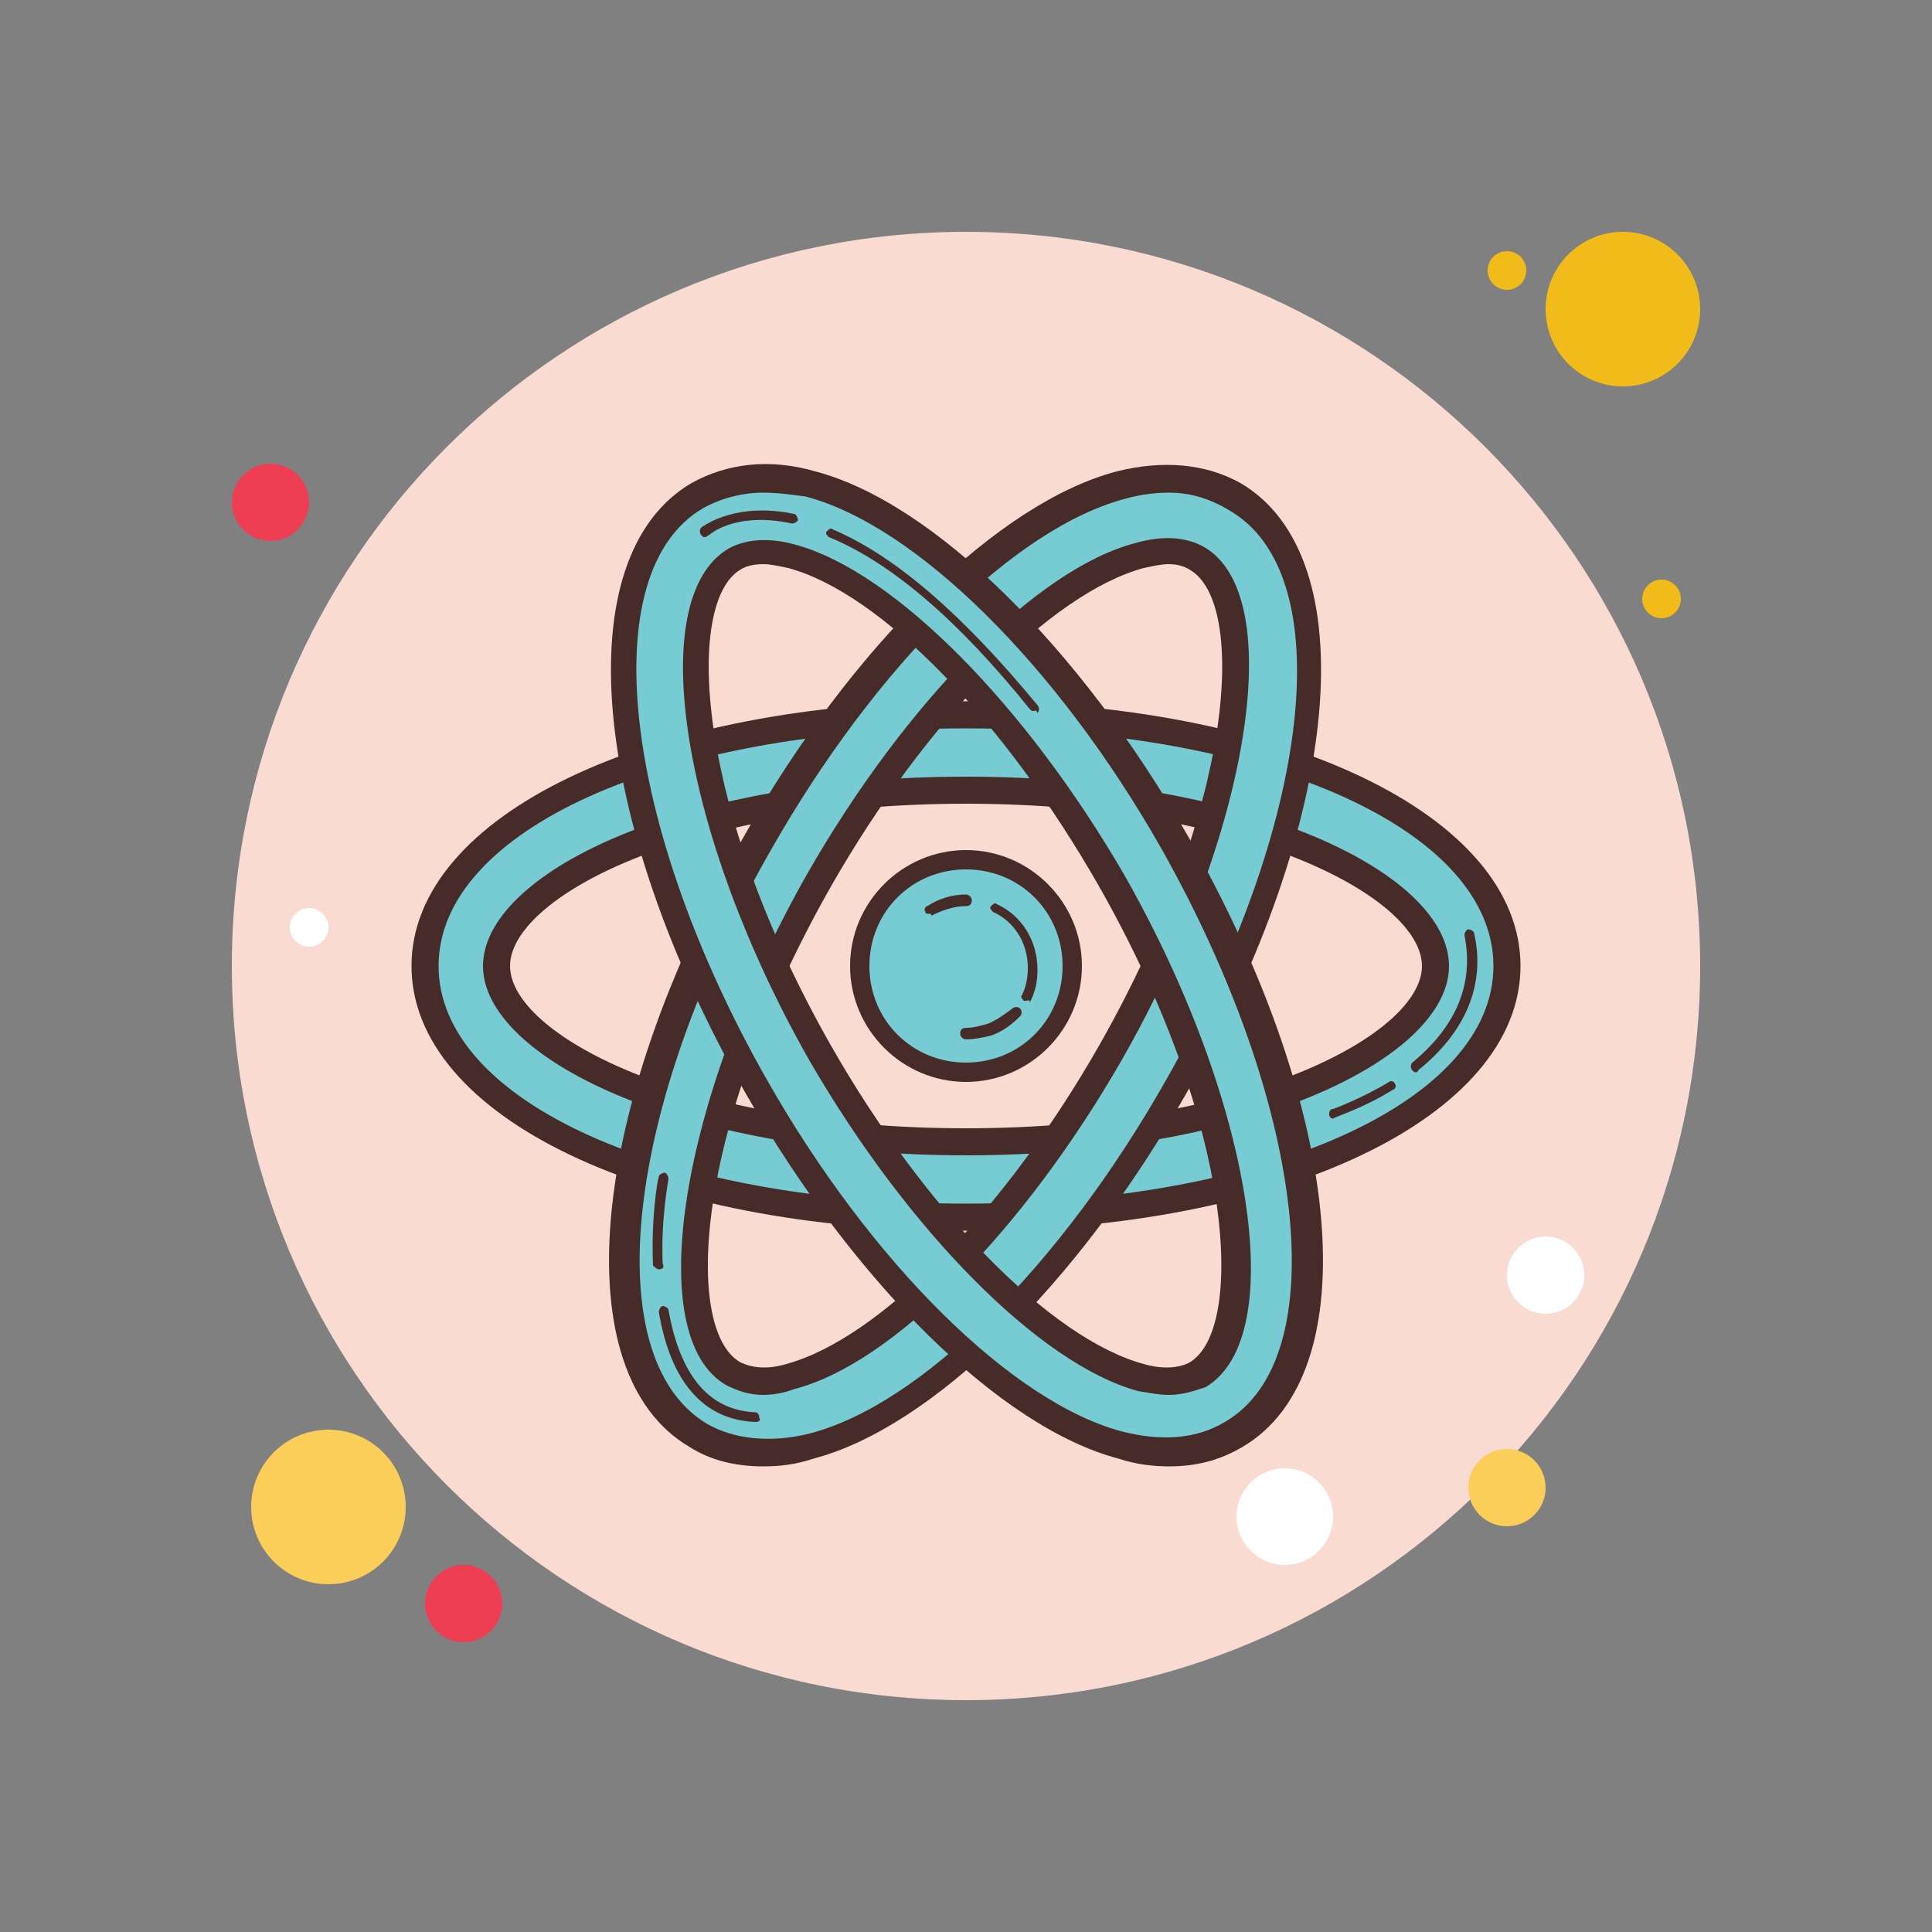 <?xml version="1.0" encoding="UTF-8"?>
<svg xmlns="http://www.w3.org/2000/svg" xmlns:xlink="http://www.w3.org/1999/xlink" width="300pt" height="300pt" viewBox="0 0 300 300" version="1.1">
<rect x="0" y="0" width="300" height="300" fill="#808080" stroke="none"/>
<g id="surface9880524">
<path style=" stroke:none;fill-rule:nonzero;fill:rgb(94.51%,73.725%,9.804%);fill-opacity:1;" d="M 237 42 C 237 43.656 235.656 45 234 45 C 232.344 45 231 43.656 231 42 C 231 40.344 232.344 39 234 39 C 235.656 39 237 40.344 237 42 Z M 237 42 "/>
<path style=" stroke:none;fill-rule:nonzero;fill:rgb(97.647%,85.882%,82.353%);fill-opacity:1;" d="M 264 150 C 264 212.961 212.961 264 150 264 C 87.039 264 36 212.961 36 150 C 36 87.039 87.039 36 150 36 C 212.961 36 264 87.039 264 150 Z M 264 150 "/>
<path style=" stroke:none;fill-rule:nonzero;fill:rgb(94.51%,73.725%,9.804%);fill-opacity:1;" d="M 264 48 C 264 54.629 258.629 60 252 60 C 245.371 60 240 54.629 240 48 C 240 41.371 245.371 36 252 36 C 258.629 36 264 41.371 264 48 Z M 264 48 "/>
<path style=" stroke:none;fill-rule:nonzero;fill:rgb(93.333%,24.314%,32.941%);fill-opacity:1;" d="M 48 78 C 48 81.312 45.312 84 42 84 C 38.688 84 36 81.312 36 78 C 36 74.688 38.688 72 42 72 C 45.312 72 48 74.688 48 78 Z M 48 78 "/>
<path style=" stroke:none;fill-rule:nonzero;fill:rgb(98.431%,80.392%,34.902%);fill-opacity:1;" d="M 240 231 C 240 234.312 237.312 237 234 237 C 230.688 237 228 234.312 228 231 C 228 227.688 230.688 225 234 225 C 237.312 225 240 227.688 240 231 Z M 240 231 "/>
<path style=" stroke:none;fill-rule:nonzero;fill:rgb(98.431%,80.392%,34.902%);fill-opacity:1;" d="M 63 234 C 63 240.629 57.629 246 51 246 C 44.371 246 39 240.629 39 234 C 39 227.371 44.371 222 51 222 C 57.629 222 63 227.371 63 234 Z M 63 234 "/>
<path style=" stroke:none;fill-rule:nonzero;fill:rgb(93.333%,24.314%,32.941%);fill-opacity:1;" d="M 78 249 C 78 252.312 75.312 255 72 255 C 68.688 255 66 252.312 66 249 C 66 245.688 68.688 243 72 243 C 75.312 243 78 245.688 78 249 Z M 78 249 "/>
<path style=" stroke:none;fill-rule:nonzero;fill:rgb(100%,100%,100%);fill-opacity:1;" d="M 207 235.5 C 207 239.641 203.641 243 199.5 243 C 195.359 243 192 239.641 192 235.5 C 192 231.359 195.359 228 199.5 228 C 203.641 228 207 231.359 207 235.5 Z M 207 235.5 "/>
<path style=" stroke:none;fill-rule:nonzero;fill:rgb(100%,100%,100%);fill-opacity:1;" d="M 51 144 C 51 145.656 49.656 147 48 147 C 46.344 147 45 145.656 45 144 C 45 142.344 46.344 141 48 141 C 49.656 141 51 142.344 51 144 Z M 51 144 "/>
<path style=" stroke:none;fill-rule:nonzero;fill:rgb(94.51%,73.725%,9.804%);fill-opacity:1;" d="M 261 93 C 261 94.656 259.656 96 258 96 C 256.344 96 255 94.656 255 93 C 255 91.344 256.344 90 258 90 C 259.656 90 261 91.344 261 93 Z M 261 93 "/>
<path style=" stroke:none;fill-rule:nonzero;fill:rgb(100%,100%,100%);fill-opacity:1;" d="M 246 198 C 246 201.312 243.312 204 240 204 C 236.688 204 234 201.312 234 198 C 234 194.688 236.688 192 240 192 C 243.312 192 246 194.688 246 198 Z M 246 198 "/>
<path style=" stroke:none;fill-rule:nonzero;fill:rgb(46.667%,79.608%,82.353%);fill-opacity:1;" d="M 150 189 C 102 189 66 172.199 66 150 C 66 127.801 102 111 150 111 C 198 111 234 127.801 234 150 C 234 172.199 198 189 150 189 Z M 150 122.699 C 107.102 122.699 77.102 137.102 77.102 150 C 77.102 162.898 107.102 177.301 150 177.301 C 192.898 177.301 222.898 162.898 222.898 150 C 222.898 137.102 192.898 122.699 150 122.699 Z M 150 122.699 "/>
<path style=" stroke:none;fill-rule:nonzero;fill:rgb(27.843%,16.863%,16.078%);fill-opacity:1;" d="M 150 191.102 C 100.801 191.102 63.898 173.398 63.898 150 C 63.898 126.602 100.801 108.898 150 108.898 C 199.199 108.898 236.102 126.602 236.102 150 C 236.102 173.398 199.199 191.102 150 191.102 Z M 150 113.102 C 103.199 113.102 68.102 129 68.102 150 C 68.102 171 103.199 186.898 150 186.898 C 196.801 186.898 231.898 171 231.898 150 C 231.898 129 196.801 113.102 150 113.102 Z M 150 179.398 C 105.301 179.398 75 164.102 75 150 C 75 135.898 105 120.602 150 120.602 C 195 120.602 225 135.898 225 150 C 225 164.102 194.699 179.398 150 179.398 Z M 150 124.801 C 106.199 124.801 79.199 139.5 79.199 150 C 79.199 160.5 106.199 175.199 150 175.199 C 193.801 175.199 220.801 160.5 220.801 150 C 220.801 139.5 193.801 124.801 150 124.801 Z M 150 124.801 "/>
<path style=" stroke:none;fill-rule:nonzero;fill:rgb(46.667%,79.608%,82.353%);fill-opacity:1;" d="M 118.5 225.602 C 114.602 225.602 111.301 224.699 108.301 222.898 C 90 212.102 93.898 172.801 117.602 131.102 C 134.102 102 156.301 80.102 174.301 75.301 C 180.898 73.5 186.898 74.102 191.699 76.801 C 210 87.602 206.102 126.898 182.398 168.602 C 165.898 197.699 143.699 219.602 125.699 224.398 C 123.301 225.301 120.898 225.602 118.5 225.602 Z M 181.5 85.5 C 180.301 85.5 178.801 85.801 177 86.102 C 162.301 90 142.199 110.398 127.199 136.5 C 106.5 172.801 103.199 206.699 113.699 213 C 115.801 214.199 118.801 214.5 122.699 213.602 C 137.398 209.699 157.5 189.301 172.5 163.199 C 193.199 126.898 196.5 93 186 86.699 C 184.801 86.102 183.301 85.5 181.5 85.5 Z M 181.5 85.5 "/>
<path style=" stroke:none;fill-rule:nonzero;fill:rgb(27.843%,16.863%,16.078%);fill-opacity:1;" d="M 118.5 227.699 C 114.301 227.699 110.398 226.801 107.102 224.699 C 87.602 213.301 91.199 172.5 115.5 129.898 C 132.301 100.199 155.102 78 173.398 73.199 C 180.602 71.398 187.199 72 192.602 75 C 212.102 86.398 208.5 127.199 184.199 169.801 C 167.398 199.5 144.602 221.699 126.301 226.5 C 123.602 227.398 121.199 227.699 118.5 227.699 Z M 181.5 76.5 C 179.398 76.5 177 76.801 174.898 77.398 C 157.5 81.898 135.898 103.5 119.699 132 C 96.898 171.898 92.699 210.898 109.801 221.102 C 114 223.5 119.699 224.102 125.699 222.602 C 143.102 218.102 164.699 196.5 180.898 168 C 203.699 128.102 208.199 89.102 190.801 79.199 C 187.801 77.398 184.801 76.5 181.5 76.5 Z M 118.5 216.602 C 116.398 216.602 114.602 216 112.801 215.102 C 99.602 207.602 105.602 170.398 125.398 135.602 C 140.699 108.898 161.102 88.199 176.398 84.301 C 180.602 83.102 184.199 83.398 186.898 84.898 C 200.102 92.398 194.102 129.602 174.301 164.398 C 159 191.102 138.602 211.801 123.301 215.699 C 121.801 216.301 120 216.602 118.5 216.602 Z M 181.5 87.602 C 180.301 87.602 179.102 87.898 177.602 88.199 C 163.199 92.102 143.699 111.898 129 137.699 C 107.699 175.199 106.199 206.398 114.898 211.5 C 116.699 212.398 119.102 212.699 122.102 211.801 C 136.5 207.898 156 188.102 170.699 162.301 C 192 124.801 193.5 93.602 184.801 88.5 C 183.898 87.898 182.699 87.602 181.5 87.602 Z M 181.5 87.602 "/>
<path style=" stroke:none;fill-rule:nonzero;fill:rgb(46.667%,79.608%,82.353%);fill-opacity:1;" d="M 181.5 225.602 C 179.102 225.602 176.699 225.301 174.301 224.699 C 156.602 219.898 134.398 198 117.602 168.898 C 93.898 127.199 90 87.898 108.301 77.102 C 113.102 74.398 119.102 73.801 125.699 75.602 C 143.398 80.398 165.602 102.301 182.398 131.398 C 206.102 173.102 210 212.398 191.699 223.199 C 188.699 224.699 185.102 225.602 181.5 225.602 Z M 118.5 85.5 C 116.699 85.5 115.199 85.801 114 86.699 C 103.199 93 106.801 127.199 127.5 163.199 C 142.5 189.301 162.301 209.699 177.301 213.602 C 180.898 214.5 183.898 214.5 186.301 213 C 197.102 206.699 193.5 172.5 172.801 136.5 C 157.801 110.398 138 90 123 86.102 C 121.199 85.801 120 85.5 118.5 85.5 Z M 118.5 85.5 "/>
<path style=" stroke:none;fill-rule:nonzero;fill:rgb(27.843%,16.863%,16.078%);fill-opacity:1;" d="M 181.5 227.699 C 179.102 227.699 176.398 227.398 173.699 226.5 C 155.398 221.699 132.602 199.199 115.801 169.801 C 91.5 127.199 87.898 86.398 107.398 75 C 112.801 72 119.398 71.102 126.602 73.199 C 144.898 78 167.699 100.5 184.5 129.898 C 208.801 172.5 212.398 213.301 192.898 224.699 C 189.301 226.801 185.699 227.699 181.5 227.699 Z M 118.5 76.5 C 115.199 76.5 111.898 77.398 109.199 78.898 C 92.102 88.801 96.602 128.102 119.102 167.699 C 135.301 196.199 157.199 217.801 174.301 222.301 C 180.301 223.801 185.699 223.5 190.199 220.801 C 207.301 210.898 202.801 171.602 180.301 131.699 C 164.102 103.199 142.199 81.602 125.102 77.102 C 123 76.801 120.602 76.5 118.5 76.5 Z M 181.5 216.602 C 180 216.602 178.5 216.301 176.699 216 C 161.398 211.801 141 191.102 125.699 164.699 C 105.898 129.898 99.898 93 113.102 85.199 C 115.801 83.699 119.398 83.398 123.602 84.602 C 138.898 88.801 159.301 109.5 174.602 135.898 C 194.398 170.699 200.398 207.602 187.199 215.398 C 185.398 216 183.602 216.602 181.5 216.602 Z M 118.5 87.602 C 117 87.602 115.801 87.898 114.898 88.5 C 106.5 93.602 107.699 124.801 129 162.301 C 143.699 188.102 163.199 207.898 177.602 211.801 C 180.602 212.699 183.301 212.398 184.801 211.5 C 193.199 206.398 192 175.199 170.699 137.699 C 156 111.898 136.801 92.102 122.398 88.199 C 120.898 87.898 119.699 87.602 118.5 87.602 Z M 118.5 87.602 "/>
<path style=" stroke:none;fill-rule:nonzero;fill:rgb(46.667%,79.608%,82.353%);fill-opacity:1;" d="M 166.5 150 C 166.5 159.113 159.113 166.5 150 166.5 C 140.887 166.5 133.5 159.113 133.5 150 C 133.5 140.887 140.887 133.5 150 133.5 C 159.113 133.5 166.5 140.887 166.5 150 Z M 166.5 150 "/>
<path style=" stroke:none;fill-rule:nonzero;fill:rgb(27.843%,16.863%,16.078%);fill-opacity:1;" d="M 150 168 C 140.102 168 132 159.898 132 150 C 132 140.102 140.102 132 150 132 C 159.898 132 168 140.102 168 150 C 168 159.898 159.898 168 150 168 Z M 150 135 C 141.602 135 135 141.602 135 150 C 135 158.398 141.602 165 150 165 C 158.398 165 165 158.398 165 150 C 165 141.602 158.398 135 150 135 Z M 150 135 "/>
<path style=" stroke:none;fill-rule:nonzero;fill:rgb(27.843%,16.863%,16.078%);fill-opacity:1;" d="M 150 161.398 C 149.699 161.398 149.102 161.102 149.102 160.5 C 149.102 159.898 149.398 159.602 150 159.602 C 151.199 159.602 152.102 159.301 153.301 159 C 154.801 158.398 156 157.5 157.199 156.602 C 157.5 156.301 158.102 156.301 158.398 156.602 C 158.699 156.898 158.699 157.5 158.398 157.801 C 157.199 159 155.699 160.199 153.898 160.801 C 152.699 161.102 151.199 161.398 150 161.398 Z M 150 161.398 "/>
<path style=" stroke:none;fill-rule:nonzero;fill:rgb(27.843%,16.863%,16.078%);fill-opacity:1;" d="M 159.301 155.398 L 159 155.398 C 158.699 155.102 158.398 154.801 158.699 154.5 C 159.301 153.301 159.602 151.801 159.602 150.301 C 159.602 146.398 157.5 143.102 154.199 141.602 C 153.898 141.301 153.602 141 153.898 140.699 C 154.199 140.398 154.5 140.102 154.801 140.398 C 158.699 142.199 161.102 146.102 161.102 150.602 C 161.102 152.398 160.801 153.898 159.898 155.699 C 159.898 155.102 159.602 155.398 159.301 155.398 Z M 159.301 155.398 "/>
<path style=" stroke:none;fill-rule:nonzero;fill:rgb(27.843%,16.863%,16.078%);fill-opacity:1;" d="M 144.301 141.898 C 144 141.898 143.699 141.898 143.699 141.602 C 143.398 141.301 143.699 140.699 144 140.699 C 145.801 139.5 147.898 138.898 150 138.898 C 150.301 138.898 150.898 139.199 150.898 139.801 C 150.898 140.398 150.602 140.699 150 140.699 C 148.199 140.699 146.398 141.301 144.602 142.199 C 144.602 141.898 144.602 141.898 144.301 141.898 Z M 144.301 141.898 "/>
<path style=" stroke:none;fill-rule:nonzero;fill:rgb(27.843%,16.863%,16.078%);fill-opacity:1;" d="M 160.5 110.398 C 160.199 110.398 160.199 110.398 159.898 110.102 C 148.801 96.301 138.301 87.301 128.699 83.398 C 128.398 83.102 128.102 82.801 128.398 82.5 C 128.699 82.199 129 81.898 129.301 82.199 C 139.199 86.398 149.699 95.699 161.102 109.5 C 161.398 109.801 161.398 110.398 161.102 110.699 C 160.801 110.102 160.801 110.398 160.5 110.398 Z M 160.5 110.398 "/>
<path style=" stroke:none;fill-rule:nonzero;fill:rgb(27.843%,16.863%,16.078%);fill-opacity:1;" d="M 109.5 83.398 C 109.199 83.398 109.199 83.398 108.898 83.102 C 108.602 82.801 108.602 82.199 108.898 81.898 C 109.801 81.301 114.602 78 123.301 79.801 C 123.602 79.801 123.898 80.398 123.898 80.699 C 123.898 81 123.301 81.301 123 81.301 C 114.898 79.5 110.699 82.5 110.102 83.102 C 109.801 83.102 109.801 83.398 109.5 83.398 Z M 109.5 83.398 "/>
<path style=" stroke:none;fill-rule:nonzero;fill:rgb(27.843%,16.863%,16.078%);fill-opacity:1;" d="M 219.898 166.5 C 219.602 166.5 219.602 166.5 219.301 166.199 C 219 165.898 219 165.301 219.301 165 C 226.199 159.301 228.898 152.699 227.398 145.199 C 227.398 144.898 227.699 144.301 228 144.301 C 228.301 144.301 228.898 144.602 228.898 144.898 C 230.699 152.699 227.699 160.199 220.199 166.199 C 220.199 166.5 219.898 166.5 219.898 166.5 Z M 219.898 166.5 "/>
<path style=" stroke:none;fill-rule:nonzero;fill:rgb(27.843%,16.863%,16.078%);fill-opacity:1;" d="M 207 173.699 C 206.699 173.699 206.398 173.398 206.398 173.102 C 206.398 172.801 206.398 172.199 207 172.199 C 207 172.199 211.199 170.699 215.699 168 C 216 167.699 216.602 168 216.602 168.301 C 216.898 168.602 216.602 169.199 216.301 169.199 C 211.5 172.199 207.301 173.398 207 173.699 Z M 207 173.699 "/>
<path style=" stroke:none;fill-rule:nonzero;fill:rgb(27.843%,16.863%,16.078%);fill-opacity:1;" d="M 117.301 220.801 C 109.199 220.5 104.102 214.5 102.301 203.699 C 102.301 203.398 102.602 202.801 102.898 202.801 C 103.199 202.801 103.801 203.102 103.801 203.398 C 105.602 213.602 110.102 219 117.301 219.301 C 117.602 219.301 117.898 219.602 117.898 220.199 C 118.199 220.5 117.898 220.801 117.301 220.801 Z M 117.301 220.801 "/>
<path style=" stroke:none;fill-rule:nonzero;fill:rgb(27.843%,16.863%,16.078%);fill-opacity:1;" d="M 102.301 197.102 C 102 197.102 101.699 196.801 101.398 196.5 C 101.102 189.602 102 183.602 102.301 182.699 C 102.301 182.398 102.898 182.102 103.199 182.102 C 103.5 182.102 103.801 182.699 103.801 183 C 103.801 183.301 102.602 189.301 102.898 196.199 C 103.199 196.801 102.898 197.102 102.301 197.102 Z M 102.301 197.102 "/>
</g>
</svg>
